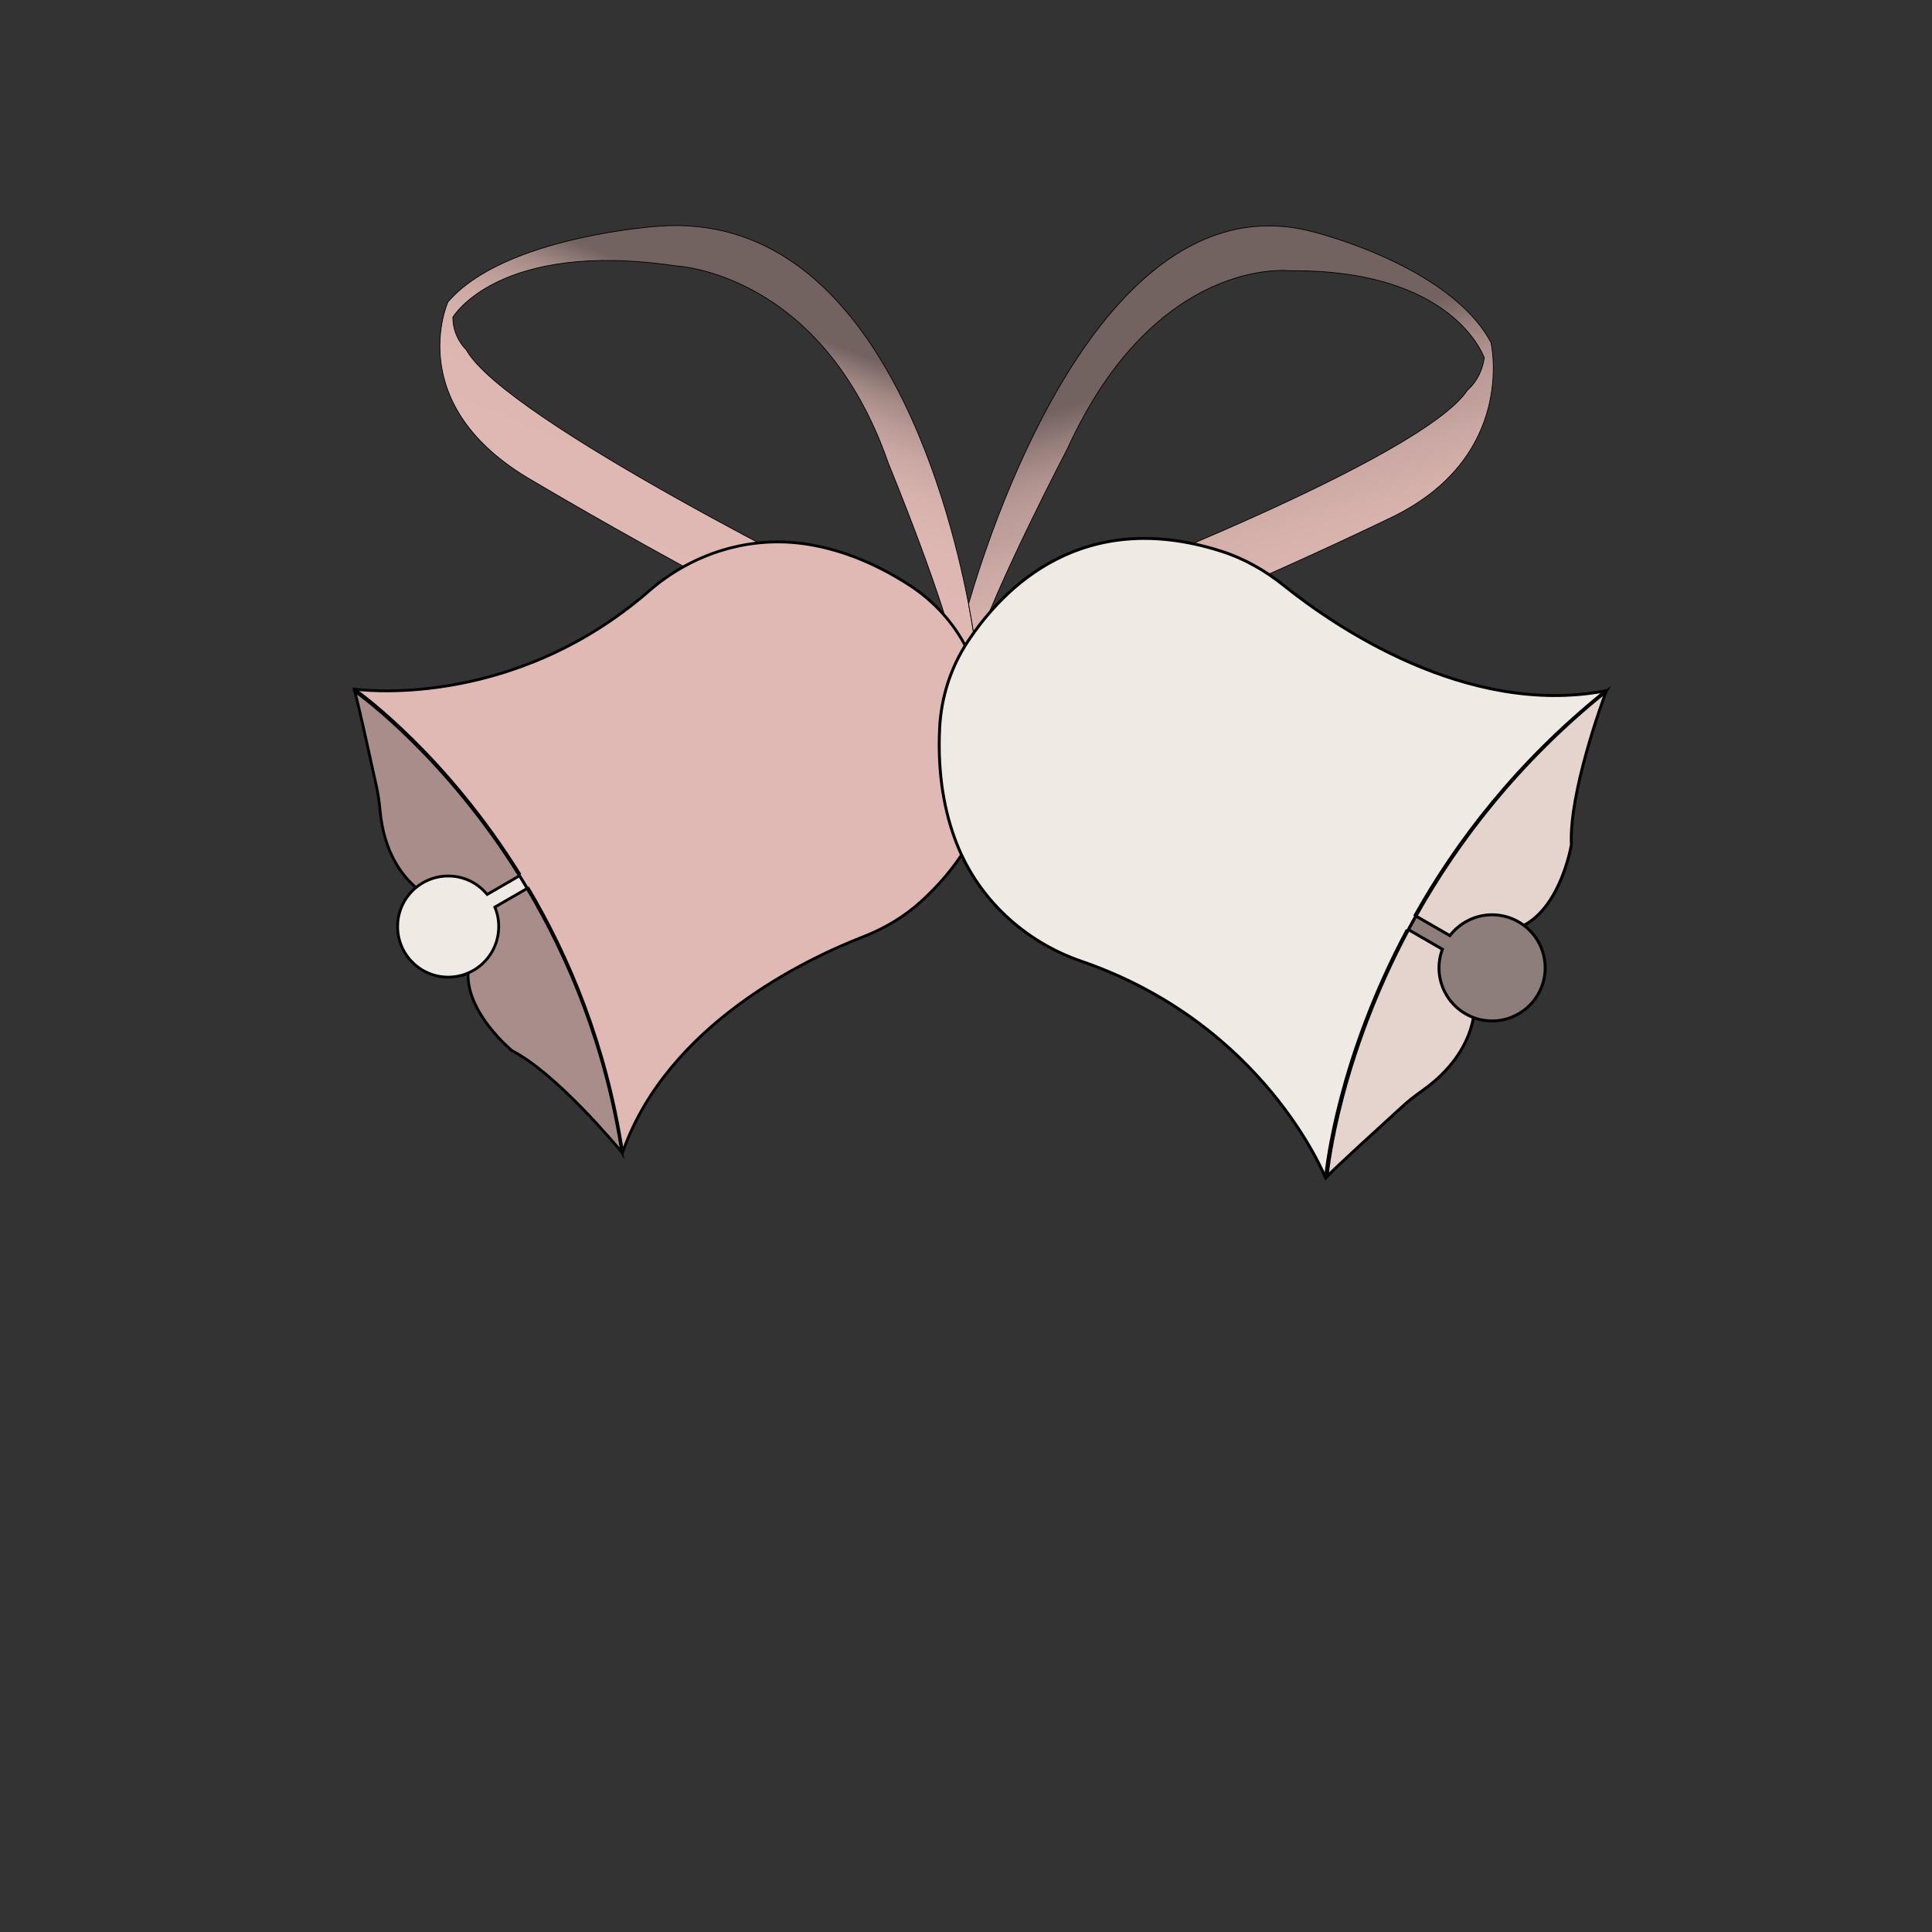 <svg id="eO8VM7LD5RF1" xmlns="http://www.w3.org/2000/svg" xmlns:xlink="http://www.w3.org/1999/xlink" viewBox="0 0 300 300" shape-rendering="geometricPrecision" text-rendering="geometricPrecision" project-id="92860b8bbb964e87aff63de6f81053df" export-id="2622ed83aa71405082a2184b2176bec7" cached="false">
    <rect x="0" y="0" width="300" height="300" fill="#333333" stroke="none"/>
    <style>
        <![CDATA[
        #eO8VM7LD5RF6_tr {animation: eO8VM7LD5RF6_tr__tr 2000ms linear infinite normal forwards}@keyframes eO8VM7LD5RF6_tr__tr { 0% {transform: translate(150px,100px) rotate(60deg)} 25% {transform: translate(150px,100px) rotate(0deg)} 50% {transform: translate(150px,100px) rotate(-60deg)} 75% {transform: translate(150px,100px) rotate(0deg)} 100% {transform: translate(150px,100px) rotate(60deg)}} #eO8VM7LD5RF12_tr {animation: eO8VM7LD5RF12_tr__tr 2000ms linear infinite normal forwards}@keyframes eO8VM7LD5RF12_tr__tr { 0% {transform: translate(150px,100px) rotate(-60deg)} 25% {transform: translate(150px,100px) rotate(0deg)} 50% {transform: translate(150px,100px) rotate(60deg)} 75% {transform: translate(150px,100px) rotate(0deg)} 100% {transform: translate(150px,100px) rotate(-60deg)}} #eO8VM7LD5RF23_tr {animation: eO8VM7LD5RF23_tr__tr 2000ms linear infinite normal forwards}@keyframes eO8VM7LD5RF23_tr__tr { 0% {transform: translate(135.338px,207.039px) rotate(720deg);animation-timing-function: cubic-bezier(0.415,0.08,0.115,0.955)} 100% {transform: translate(135.338px,207.039px) rotate(532.987deg)}} #eO8VM7LD5RF23 {animation: eO8VM7LD5RF23_f_p 2000ms linear infinite normal forwards}@keyframes eO8VM7LD5RF23_f_p { 0% {fill: #d2dbed} 100% {fill: #d2dbed}} #eO8VM7LD5RF24_tr {animation: eO8VM7LD5RF24_tr__tr 2000ms linear infinite normal forwards}@keyframes eO8VM7LD5RF24_tr__tr { 0% {transform: translate(11.12px,29.9px) rotate(-720deg);animation-timing-function: cubic-bezier(0.415,0.08,0.115,0.955)} 100% {transform: translate(11.12px,29.9px) rotate(-532.987deg)}}
        ]]>
    </style>
    <defs>
        <linearGradient id="eO8VM7LD5RF3-fill" x1="202.56" y1="160.72" x2="201.46" y2="163.51" spreadMethod="pad" gradientUnits="userSpaceOnUse" gradientTransform="translate(0 0)">
            <stop id="eO8VM7LD5RF3-fill-0" offset="19%" stop-color="#726260"/>
            <stop id="eO8VM7LD5RF3-fill-1" offset="23%" stop-color="#8a7572"/>
            <stop id="eO8VM7LD5RF3-fill-2" offset="28%" stop-color="#a48a86"/>
            <stop id="eO8VM7LD5RF3-fill-3" offset="35%" stop-color="#ba9b97"/>
            <stop id="eO8VM7LD5RF3-fill-4" offset="42%" stop-color="#cba8a4"/>
            <stop id="eO8VM7LD5RF3-fill-5" offset="51%" stop-color="#d7b2ad"/>
            <stop id="eO8VM7LD5RF3-fill-6" offset="64%" stop-color="#deb7b2"/>
            <stop id="eO8VM7LD5RF3-fill-7" offset="100%" stop-color="#e0b9b4"/>
        </linearGradient>
        <linearGradient id="eO8VM7LD5RF4-fill" x1="136.37" y1="12.87" x2="88.13" y2="135.24" spreadMethod="pad" gradientUnits="userSpaceOnUse" gradientTransform="translate(0 0)"><stop id="eO8VM7LD5RF4-fill-0" offset="19%" stop-color="#726260"/>
            <stop id="eO8VM7LD5RF4-fill-1" offset="23%" stop-color="#8a7572"/>
            <stop id="eO8VM7LD5RF4-fill-2" offset="28%" stop-color="#a48a86"/>
            <stop id="eO8VM7LD5RF4-fill-3" offset="35%" stop-color="#ba9b97"/>
            <stop id="eO8VM7LD5RF4-fill-4" offset="42%" stop-color="#cba8a4"/>
            <stop id="eO8VM7LD5RF4-fill-5" offset="51%" stop-color="#d7b2ad"/>
            <stop id="eO8VM7LD5RF4-fill-6" offset="64%" stop-color="#deb7b2"/>
            <stop id="eO8VM7LD5RF4-fill-7" offset="100%" stop-color="#e0b9b4"/>
        </linearGradient>
        <linearGradient id="eO8VM7LD5RF5-fill" x1="265.78" y1="-4.88" x2="321.84" y2="187.2" spreadMethod="pad" gradientUnits="userSpaceOnUse" gradientTransform="translate(0 0)">
            <stop id="eO8VM7LD5RF5-fill-0" offset="31%" stop-color="#726260"/>
            <stop id="eO8VM7LD5RF5-fill-1" offset="33%" stop-color="#7d6a68"/>
            <stop id="eO8VM7LD5RF5-fill-2" offset="38%" stop-color="#9a817e"/>
            <stop id="eO8VM7LD5RF5-fill-3" offset="43%" stop-color="#af928f"/>
            <stop id="eO8VM7LD5RF5-fill-4" offset="48%" stop-color="#bb9c98"/>
            <stop id="eO8VM7LD5RF5-fill-5" offset="52%" stop-color="#c0a09c"/>
            <stop id="eO8VM7LD5RF5-fill-6" offset="56%" stop-color="#c9a7a2"/>
            <stop id="eO8VM7LD5RF5-fill-7" offset="65%" stop-color="#d6b1ac"/>
            <stop id="eO8VM7LD5RF5-fill-8" offset="77%" stop-color="#ddb7b2"/>
            <stop id="eO8VM7LD5RF5-fill-9" offset="100%" stop-color="#e0b9b4"/>
        </linearGradient>
        <linearGradient id="eO8VM7LD5RF17-fill" x1="0.5" y1="0" x2="0.5" y2="1" spreadMethod="pad" gradientUnits="objectBoundingBox" gradientTransform="translate(0 0)">
            <stop id="eO8VM7LD5RF17-fill-0" offset="0%" stop-color="rgba(255,255,255,0)"/>
            <stop id="eO8VM7LD5RF17-fill-1" offset="100%" stop-color="#010022"/>
        </linearGradient>
    </defs>

    <g transform="matrix(.411 0 0 0.411 68.245 34.966)">
            <path d="M201.75,162.71c0,0,.15-.18.44-.5v0c.08-.56.14-1.08.18-1.57-.22.72-.43,1.41-.62,2.07Z" fill="url(#eO8VM7LD5RF3-fill)" stroke="#000" stroke-width="0.28" stroke-miterlimit="10"/>
            <path d="M202.36,158.15c0,0-.7-5.75-2.48-15.06C192.1,102.56,163.75,-5.44,83.01,0.37c0,0-58.43,3.68-79.83,28.66c0,0-17.63,39.03,32.05,67.55c0,0,128.19,76.21,163.51,79.83c0,0,.65-2.07,1.41-4.88.76-2.82,1.63-6.39,2.04-9.32-.29.32-.44.5-.44.5.19-.66.4-1.35.62-2.07.08-.97.09-1.82-.01-2.49Zm-44.38-18.94c0,0-133.28-65.46-147.94-92.24c0,0-4.97-4.44-5-12.19c0,0,17.1-29.26,84.05-19.42c0,0,55.39,2.04,80.54,74.73c0,0,22.94,55.52,26.52,77.63c0,0-13.54-19.03-38.17-28.51Z" fill="url(#eO8VM7LD5RF4-fill)" stroke="#000" stroke-width="0.28" stroke-miterlimit="10"/>
            <path d="M397.25,44.33C381.51,14.74,329.03,2.25,329.03,2.25c-76.94-19.16-119.11,106.39-129.15,140.84c1.78,9.31,2.48,15.06,2.48,15.06.1.67.09,1.52.01,2.49c7.54-23.97,34.86-76.18,34.86-76.18c33.51-73.23,84.07-67.24,84.07-67.24c62.21-.57,73.42,32.91,73.42,32.91-1.16,8.2-6.33,12.17-6.33,12.17-17.24,26.19-147.81,75.86-147.81,75.86-21.38,5.76-35.74,21.05-38.39,24.04v0c-.41,2.94-1.28,6.51-2.04,9.33c35.52-1.05,158.08-60.44,158.08-60.44c49.28-22.86,39.02-66.76,39.02-66.76Z" fill="url(#eO8VM7LD5RF5-fill)" stroke="#000" stroke-width="0.28" stroke-miterlimit="10"/>
    </g>
    <g id="eO8VM7LD5RF6_tr" transform="translate(150,100) rotate(60)">
        <g transform="scale(0.383,0.383) translate(-109.192,-0.003)">
            <path d="M99.73,203.34c-56.3,1.82-94.81,18.84-98.29,20.42-.1-.02-.18-.04-.26-.06c0,0,39.48-49.83,25.13-123.28-4.43-22.74.89-46.44,15.38-64.53c7.88-9.85,19.14-19.61,35.22-27.88c10.57-5.43,22.4-8.04,34.26-7.33c25.05,1.46,67.26,12.37,79.29,67.2c2.02,9.12,2.08,18.54.65,27.76-3.76,24.52-8.77,86.28,26.75,127.75c0,0-.1.02-.3.04-40.72-15.81-79.07-20.68-111.84-20.24" fill="#e0b9b4" stroke="#000" stroke-width="1.13" stroke-miterlimit="10"/>
            <path d="M217.87,223.56l-.3-.12c-40.72-15.81-79.07-20.68-111.84-20.24-2.02.02-4.02.06-6,.14-56.3,1.82-94.81,18.84-98.29,20.42-.18.08-.26.12-.26.12" fill="none" stroke="#000" stroke-width="0.28" stroke-miterlimit="10"/>
            <path d="M217.87,223.88c-3.92.65-41.16,7.16-57.9,17.95c0,0-22.34,8.45-36.17-.3-1.56-.97-3.01-2.18-4.31-3.64c0,0-20.9-7.08-30.47,1.68c0,0-2.02,1.52-5.8,2.89-6.59,2.41-18.58,4.35-34.61-3.09-2.87-1.35-5.82-2.51-8.83-3.48-10.59-3.36-33.92-10.78-37.99-11.69c3.48-1.58,41.99-18.6,98.29-20.44c1.98-.06,3.98-.1,6-.12c32.77-.44,71.1,4.43,111.8,20.24h-.01Z" fill="#a88d8a" stroke="#000" stroke-width="1.13" stroke-miterlimit="10"/>
            <path d="M123.79,241.53c-.34,2.87-1.31,5.74-2.93,8.37-5.98,9.62-18.6,12.59-28.24,6.61-5.22-3.23-8.47-8.43-9.42-14.05-.77-4.73.08-9.78,2.81-14.17c3.23-5.22,8.43-8.47,14.05-9.4v-15.14c1.98-.06,3.98-.1,6-.12v15.12c2.81.38,5.6,1.33,8.17,2.93c6.99,4.33,10.47,12.17,9.56,19.85Z" fill="#f0eae4" stroke="#000" stroke-width="1.13" stroke-miterlimit="10"/>
            <path d="M1.78,224.19c-.18.08-.26.12-.26.12" fill="none" stroke-width="0"/>
        </g>
    </g>
    <g id="eO8VM7LD5RF12_tr" transform="translate(150,100) rotate(-60)">
        <g transform="scale(0.402,0.402) translate(-110.163,-0.566)">
            <path d="M99.73,203.34c-56.3,1.82-94.81,18.84-98.29,20.42-.1-.02-.18-.04-.26-.06c0,0,39.48-49.83,25.13-123.28-4.43-22.74.89-46.44,15.38-64.53c7.88-9.85,19.14-19.61,35.22-27.88c10.57-5.43,22.4-8.04,34.26-7.33c25.05,1.46,67.26,12.37,79.29,67.2c2.02,9.12,2.08,18.54.65,27.76-3.76,24.52-8.77,86.28,26.75,127.75c0,0-.1.02-.3.04-40.72-15.81-79.07-20.68-111.84-20.24" fill="#f0eae4" stroke="#000" stroke-width="1.13" stroke-miterlimit="10"/>
            <path d="M217.87,223.56l-.3-.12c-40.72-15.81-79.07-20.68-111.84-20.24-2.02.02-4.02.06-6,.14-56.3,1.82-94.81,18.84-98.29,20.42-.18.08-.26.12-.26.12" fill="none" stroke="#000" stroke-width="0.28" stroke-miterlimit="10"/>
            <path d="M217.87,223.88c-3.92.65-41.16,7.16-57.9,17.95c0,0-22.34,8.45-36.17-.3-1.56-.97-3.01-2.18-4.31-3.64c0,0-20.9-7.08-30.47,1.68c0,0-2.02,1.52-5.8,2.89-6.59,2.41-18.58,4.35-34.61-3.09-2.87-1.35-5.82-2.51-8.83-3.48-10.59-3.36-33.92-10.78-37.99-11.69c3.48-1.58,41.99-18.6,98.29-20.44c1.98-.06,3.98-.1,6-.12c32.77-.44,71.1,4.43,111.8,20.24h-.01Z" fill="#e4d4cd" stroke="#000" stroke-width="1.13" stroke-miterlimit="10"/>
            <path d="M123.79,241.53c-.34,2.87-1.31,5.74-2.93,8.37-5.98,9.62-18.6,12.59-28.24,6.61-5.22-3.23-8.47-8.43-9.42-14.05-.77-4.73.08-9.78,2.81-14.17c3.23-5.22,8.43-8.47,14.05-9.4v-15.14c1.98-.06,3.98-.1,6-.12v15.12c2.81.38,5.6,1.33,8.17,2.93c6.99,4.33,10.47,12.17,9.56,19.85Z" fill="#8e7e7b" stroke="#000" stroke-width="1.13" stroke-miterlimit="10"/>
        </g>
    </g>
</svg>

